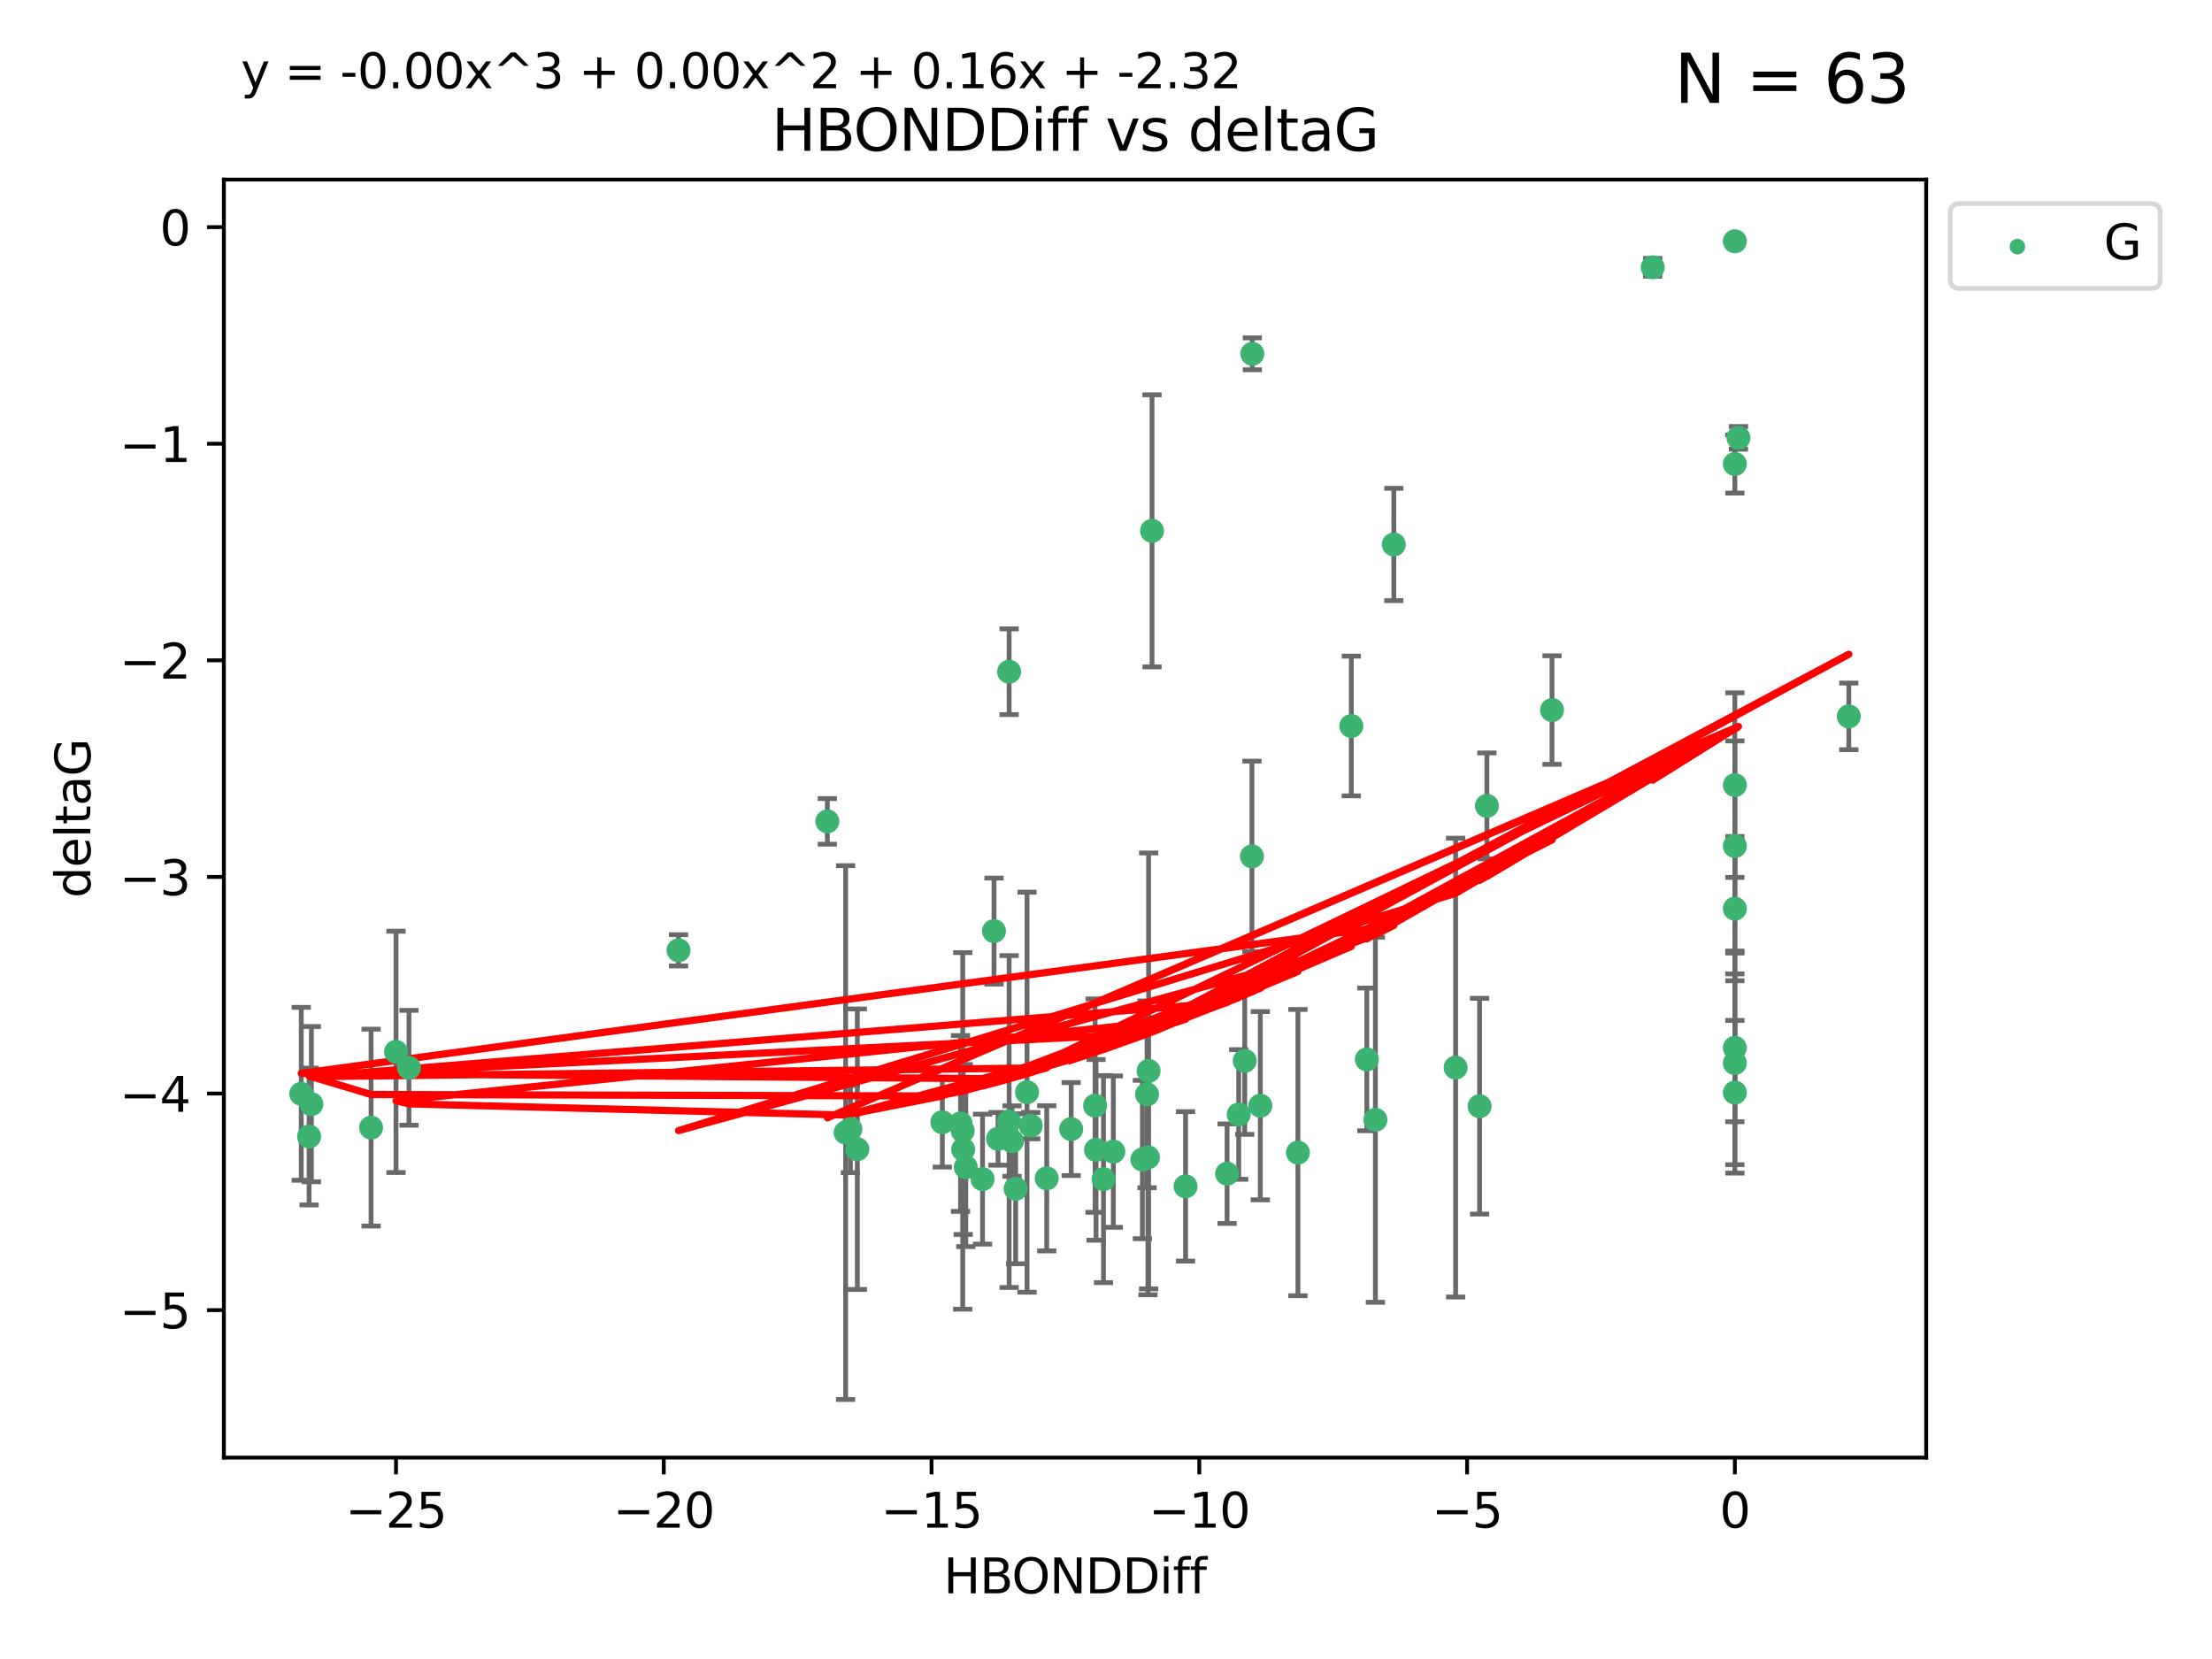 <?xml version="1.0" encoding="utf-8" standalone="no"?>
<!DOCTYPE svg PUBLIC "-//W3C//DTD SVG 1.1//EN"
  "http://www.w3.org/Graphics/SVG/1.1/DTD/svg11.dtd">
<svg xmlns:xlink="http://www.w3.org/1999/xlink" width="460.8pt" height="345.6pt" viewBox="0 0 460.8 345.6" xmlns="http://www.w3.org/2000/svg" version="1.1">
 <defs>
  <style type="text/css">*{stroke-linejoin: round; stroke-linecap: butt}</style>
 </defs>
 <g id="figure_1">
  <g id="patch_1">
   <path d="M 0 345.6 
L 460.8 345.6 
L 460.8 0 
L 0 0 
z
" style="fill: #ffffff"/>
  </g>
  <g id="axes_1">
   <g id="patch_2">
    <path d="M 46.64 303.64 
L 401.26 303.64 
L 401.26 37.411 
L 46.64 37.411 
z
" style="fill: #ffffff"/>
   </g>
   <g id="PathCollection_1">
    <defs>
     <path id="me4ab4a434b" d="M 0 1.118 
C 0.297 1.118 0.581 1 0.791 0.791 
C 1 0.581 1.118 0.297 1.118 0 
C 1.118 -0.297 1 -0.581 0.791 -0.791 
C 0.581 -1 0.297 -1.118 0 -1.118 
C -0.297 -1.118 -0.581 -1 -0.791 -0.791 
C -1 -0.581 -1.118 -0.297 -1.118 0 
C -1.118 0.297 -1 0.581 -0.791 0.791 
C -0.581 1 -0.297 1.118 0 1.118 
z
" style="stroke: #3cb371"/>
    </defs>
    <g clip-path="url(#pd60f377498)">
     <use xlink:href="#me4ab4a434b" x="223.145" y="235.21" style="fill: #3cb371; stroke: #3cb371"/>
     <use xlink:href="#me4ab4a434b" x="229.879" y="245.636" style="fill: #3cb371; stroke: #3cb371"/>
     <use xlink:href="#me4ab4a434b" x="237.981" y="241.546" style="fill: #3cb371; stroke: #3cb371"/>
     <use xlink:href="#me4ab4a434b" x="178.601" y="239.396" style="fill: #3cb371; stroke: #3cb371"/>
     <use xlink:href="#me4ab4a434b" x="238.954" y="227.969" style="fill: #3cb371; stroke: #3cb371"/>
     <use xlink:href="#me4ab4a434b" x="177.159" y="235.209" style="fill: #3cb371; stroke: #3cb371"/>
     <use xlink:href="#me4ab4a434b" x="201.19" y="243.14" style="fill: #3cb371; stroke: #3cb371"/>
     <use xlink:href="#me4ab4a434b" x="255.626" y="244.499" style="fill: #3cb371; stroke: #3cb371"/>
     <use xlink:href="#me4ab4a434b" x="64.864" y="230.01" style="fill: #3cb371; stroke: #3cb371"/>
     <use xlink:href="#me4ab4a434b" x="218.052" y="245.465" style="fill: #3cb371; stroke: #3cb371"/>
     <use xlink:href="#me4ab4a434b" x="200.648" y="239.458" style="fill: #3cb371; stroke: #3cb371"/>
     <use xlink:href="#me4ab4a434b" x="246.973" y="247.139" style="fill: #3cb371; stroke: #3cb371"/>
     <use xlink:href="#me4ab4a434b" x="82.499" y="219.121" style="fill: #3cb371; stroke: #3cb371"/>
     <use xlink:href="#me4ab4a434b" x="85.196" y="222.438" style="fill: #3cb371; stroke: #3cb371"/>
     <use xlink:href="#me4ab4a434b" x="176.157" y="235.937" style="fill: #3cb371; stroke: #3cb371"/>
     <use xlink:href="#me4ab4a434b" x="196.303" y="233.778" style="fill: #3cb371; stroke: #3cb371"/>
     <use xlink:href="#me4ab4a434b" x="77.301" y="234.902" style="fill: #3cb371; stroke: #3cb371"/>
     <use xlink:href="#me4ab4a434b" x="64.393" y="236.757" style="fill: #3cb371; stroke: #3cb371"/>
     <use xlink:href="#me4ab4a434b" x="239.138" y="241.086" style="fill: #3cb371; stroke: #3cb371"/>
     <use xlink:href="#me4ab4a434b" x="228.325" y="239.542" style="fill: #3cb371; stroke: #3cb371"/>
     <use xlink:href="#me4ab4a434b" x="228.13" y="230.321" style="fill: #3cb371; stroke: #3cb371"/>
     <use xlink:href="#me4ab4a434b" x="200.557" y="235.588" style="fill: #3cb371; stroke: #3cb371"/>
     <use xlink:href="#me4ab4a434b" x="213.95" y="227.525" style="fill: #3cb371; stroke: #3cb371"/>
     <use xlink:href="#me4ab4a434b" x="210.817" y="237.715" style="fill: #3cb371; stroke: #3cb371"/>
     <use xlink:href="#me4ab4a434b" x="258.045" y="232.165" style="fill: #3cb371; stroke: #3cb371"/>
     <use xlink:href="#me4ab4a434b" x="231.927" y="239.905" style="fill: #3cb371; stroke: #3cb371"/>
     <use xlink:href="#me4ab4a434b" x="385.141" y="149.237" style="fill: #3cb371; stroke: #3cb371"/>
     <use xlink:href="#me4ab4a434b" x="239.987" y="110.585" style="fill: #3cb371; stroke: #3cb371"/>
     <use xlink:href="#me4ab4a434b" x="270.381" y="240.11" style="fill: #3cb371; stroke: #3cb371"/>
     <use xlink:href="#me4ab4a434b" x="207.907" y="237.234" style="fill: #3cb371; stroke: #3cb371"/>
     <use xlink:href="#me4ab4a434b" x="262.548" y="230.339" style="fill: #3cb371; stroke: #3cb371"/>
     <use xlink:href="#me4ab4a434b" x="211.579" y="247.646" style="fill: #3cb371; stroke: #3cb371"/>
     <use xlink:href="#me4ab4a434b" x="204.684" y="245.638" style="fill: #3cb371; stroke: #3cb371"/>
     <use xlink:href="#me4ab4a434b" x="259.302" y="220.986" style="fill: #3cb371; stroke: #3cb371"/>
     <use xlink:href="#me4ab4a434b" x="207.07" y="193.962" style="fill: #3cb371; stroke: #3cb371"/>
     <use xlink:href="#me4ab4a434b" x="210.219" y="233.64" style="fill: #3cb371; stroke: #3cb371"/>
     <use xlink:href="#me4ab4a434b" x="260.881" y="73.708" style="fill: #3cb371; stroke: #3cb371"/>
     <use xlink:href="#me4ab4a434b" x="214.722" y="234.491" style="fill: #3cb371; stroke: #3cb371"/>
     <use xlink:href="#me4ab4a434b" x="200.096" y="234.039" style="fill: #3cb371; stroke: #3cb371"/>
     <use xlink:href="#me4ab4a434b" x="286.524" y="233.267" style="fill: #3cb371; stroke: #3cb371"/>
     <use xlink:href="#me4ab4a434b" x="290.357" y="113.426" style="fill: #3cb371; stroke: #3cb371"/>
     <use xlink:href="#me4ab4a434b" x="62.759" y="227.86" style="fill: #3cb371; stroke: #3cb371"/>
     <use xlink:href="#me4ab4a434b" x="210.22" y="139.931" style="fill: #3cb371; stroke: #3cb371"/>
     <use xlink:href="#me4ab4a434b" x="361.402" y="227.599" style="fill: #3cb371; stroke: #3cb371"/>
     <use xlink:href="#me4ab4a434b" x="309.751" y="167.877" style="fill: #3cb371; stroke: #3cb371"/>
     <use xlink:href="#me4ab4a434b" x="361.402" y="50.266" style="fill: #3cb371; stroke: #3cb371"/>
     <use xlink:href="#me4ab4a434b" x="260.807" y="178.402" style="fill: #3cb371; stroke: #3cb371"/>
     <use xlink:href="#me4ab4a434b" x="323.314" y="147.918" style="fill: #3cb371; stroke: #3cb371"/>
     <use xlink:href="#me4ab4a434b" x="239.277" y="223.093" style="fill: #3cb371; stroke: #3cb371"/>
     <use xlink:href="#me4ab4a434b" x="281.504" y="151.245" style="fill: #3cb371; stroke: #3cb371"/>
     <use xlink:href="#me4ab4a434b" x="141.351" y="197.967" style="fill: #3cb371; stroke: #3cb371"/>
     <use xlink:href="#me4ab4a434b" x="303.232" y="222.403" style="fill: #3cb371; stroke: #3cb371"/>
     <use xlink:href="#me4ab4a434b" x="361.402" y="189.289" style="fill: #3cb371; stroke: #3cb371"/>
     <use xlink:href="#me4ab4a434b" x="284.736" y="220.694" style="fill: #3cb371; stroke: #3cb371"/>
     <use xlink:href="#me4ab4a434b" x="361.402" y="176.241" style="fill: #3cb371; stroke: #3cb371"/>
     <use xlink:href="#me4ab4a434b" x="361.402" y="221.454" style="fill: #3cb371; stroke: #3cb371"/>
     <use xlink:href="#me4ab4a434b" x="308.227" y="230.443" style="fill: #3cb371; stroke: #3cb371"/>
     <use xlink:href="#me4ab4a434b" x="361.402" y="163.553" style="fill: #3cb371; stroke: #3cb371"/>
     <use xlink:href="#me4ab4a434b" x="361.402" y="96.654" style="fill: #3cb371; stroke: #3cb371"/>
     <use xlink:href="#me4ab4a434b" x="344.289" y="55.682" style="fill: #3cb371; stroke: #3cb371"/>
     <use xlink:href="#me4ab4a434b" x="362.155" y="91.203" style="fill: #3cb371; stroke: #3cb371"/>
     <use xlink:href="#me4ab4a434b" x="172.351" y="171.107" style="fill: #3cb371; stroke: #3cb371"/>
     <use xlink:href="#me4ab4a434b" x="361.402" y="218.278" style="fill: #3cb371; stroke: #3cb371"/>
    </g>
   </g>
   <g id="matplotlib.axis_1">
    <g id="xtick_1">
     <g id="line2d_1">
      <defs>
       <path id="m254acf2041" d="M 0 0 
L 0 3.5 
" style="stroke: #000000; stroke-width: 0.8"/>
      </defs>
      <g>
       <use xlink:href="#m254acf2041" x="82.494" y="303.64" style="stroke: #000000; stroke-width: 0.8"/>
      </g>
     </g>
     <g id="text_1">
      <!-- −25 -->
      <g transform="translate(71.941 318.238)scale(0.1 -0.1)">
       <defs>
        <path id="DejaVuSans-2212" d="M 678 2272 
L 4684 2272 
L 4684 1741 
L 678 1741 
L 678 2272 
z
" transform="scale(0.016)"/>
        <path id="DejaVuSans-32" d="M 1228 531 
L 3431 531 
L 3431 0 
L 469 0 
L 469 531 
Q 828 903 1448 1529 
Q 2069 2156 2228 2338 
Q 2531 2678 2651 2914 
Q 2772 3150 2772 3378 
Q 2772 3750 2511 3984 
Q 2250 4219 1831 4219 
Q 1534 4219 1204 4116 
Q 875 4013 500 3803 
L 500 4441 
Q 881 4594 1212 4672 
Q 1544 4750 1819 4750 
Q 2544 4750 2975 4387 
Q 3406 4025 3406 3419 
Q 3406 3131 3298 2873 
Q 3191 2616 2906 2266 
Q 2828 2175 2409 1742 
Q 1991 1309 1228 531 
z
" transform="scale(0.016)"/>
        <path id="DejaVuSans-35" d="M 691 4666 
L 3169 4666 
L 3169 4134 
L 1269 4134 
L 1269 2991 
Q 1406 3038 1543 3061 
Q 1681 3084 1819 3084 
Q 2600 3084 3056 2656 
Q 3513 2228 3513 1497 
Q 3513 744 3044 326 
Q 2575 -91 1722 -91 
Q 1428 -91 1123 -41 
Q 819 9 494 109 
L 494 744 
Q 775 591 1075 516 
Q 1375 441 1709 441 
Q 2250 441 2565 725 
Q 2881 1009 2881 1497 
Q 2881 1984 2565 2268 
Q 2250 2553 1709 2553 
Q 1456 2553 1204 2497 
Q 953 2441 691 2322 
L 691 4666 
z
" transform="scale(0.016)"/>
       </defs>
       <use xlink:href="#DejaVuSans-2212"/>
       <use xlink:href="#DejaVuSans-32" x="83.789"/>
       <use xlink:href="#DejaVuSans-35" x="147.412"/>
      </g>
     </g>
    </g>
    <g id="xtick_2">
     <g id="line2d_2">
      <g>
       <use xlink:href="#m254acf2041" x="138.275" y="303.64" style="stroke: #000000; stroke-width: 0.8"/>
      </g>
     </g>
     <g id="text_2">
      <!-- −20 -->
      <g transform="translate(127.723 318.238)scale(0.1 -0.1)">
       <defs>
        <path id="DejaVuSans-30" d="M 2034 4250 
Q 1547 4250 1301 3770 
Q 1056 3291 1056 2328 
Q 1056 1369 1301 889 
Q 1547 409 2034 409 
Q 2525 409 2770 889 
Q 3016 1369 3016 2328 
Q 3016 3291 2770 3770 
Q 2525 4250 2034 4250 
z
M 2034 4750 
Q 2819 4750 3233 4129 
Q 3647 3509 3647 2328 
Q 3647 1150 3233 529 
Q 2819 -91 2034 -91 
Q 1250 -91 836 529 
Q 422 1150 422 2328 
Q 422 3509 836 4129 
Q 1250 4750 2034 4750 
z
" transform="scale(0.016)"/>
       </defs>
       <use xlink:href="#DejaVuSans-2212"/>
       <use xlink:href="#DejaVuSans-32" x="83.789"/>
       <use xlink:href="#DejaVuSans-30" x="147.412"/>
      </g>
     </g>
    </g>
    <g id="xtick_3">
     <g id="line2d_3">
      <g>
       <use xlink:href="#m254acf2041" x="194.057" y="303.64" style="stroke: #000000; stroke-width: 0.8"/>
      </g>
     </g>
     <g id="text_3">
      <!-- −15 -->
      <g transform="translate(183.505 318.238)scale(0.1 -0.1)">
       <defs>
        <path id="DejaVuSans-31" d="M 794 531 
L 1825 531 
L 1825 4091 
L 703 3866 
L 703 4441 
L 1819 4666 
L 2450 4666 
L 2450 531 
L 3481 531 
L 3481 0 
L 794 0 
L 794 531 
z
" transform="scale(0.016)"/>
       </defs>
       <use xlink:href="#DejaVuSans-2212"/>
       <use xlink:href="#DejaVuSans-31" x="83.789"/>
       <use xlink:href="#DejaVuSans-35" x="147.412"/>
      </g>
     </g>
    </g>
    <g id="xtick_4">
     <g id="line2d_4">
      <g>
       <use xlink:href="#m254acf2041" x="249.839" y="303.64" style="stroke: #000000; stroke-width: 0.8"/>
      </g>
     </g>
     <g id="text_4">
      <!-- −10 -->
      <g transform="translate(239.287 318.238)scale(0.1 -0.1)">
       <use xlink:href="#DejaVuSans-2212"/>
       <use xlink:href="#DejaVuSans-31" x="83.789"/>
       <use xlink:href="#DejaVuSans-30" x="147.412"/>
      </g>
     </g>
    </g>
    <g id="xtick_5">
     <g id="line2d_5">
      <g>
       <use xlink:href="#m254acf2041" x="305.621" y="303.64" style="stroke: #000000; stroke-width: 0.8"/>
      </g>
     </g>
     <g id="text_5">
      <!-- −5 -->
      <g transform="translate(298.25 318.238)scale(0.1 -0.1)">
       <use xlink:href="#DejaVuSans-2212"/>
       <use xlink:href="#DejaVuSans-35" x="83.789"/>
      </g>
     </g>
    </g>
    <g id="xtick_6">
     <g id="line2d_6">
      <g>
       <use xlink:href="#m254acf2041" x="361.402" y="303.64" style="stroke: #000000; stroke-width: 0.8"/>
      </g>
     </g>
     <g id="text_6">
      <!-- 0 -->
      <g transform="translate(358.221 318.238)scale(0.1 -0.1)">
       <use xlink:href="#DejaVuSans-30"/>
      </g>
     </g>
    </g>
    <g id="text_7">
     <!-- HBONDDiff -->
     <g transform="translate(196.561 331.917)scale(0.1 -0.1)">
      <defs>
       <path id="DejaVuSans-48" d="M 628 4666 
L 1259 4666 
L 1259 2753 
L 3553 2753 
L 3553 4666 
L 4184 4666 
L 4184 0 
L 3553 0 
L 3553 2222 
L 1259 2222 
L 1259 0 
L 628 0 
L 628 4666 
z
" transform="scale(0.016)"/>
       <path id="DejaVuSans-42" d="M 1259 2228 
L 1259 519 
L 2272 519 
Q 2781 519 3026 730 
Q 3272 941 3272 1375 
Q 3272 1813 3026 2020 
Q 2781 2228 2272 2228 
L 1259 2228 
z
M 1259 4147 
L 1259 2741 
L 2194 2741 
Q 2656 2741 2882 2914 
Q 3109 3088 3109 3444 
Q 3109 3797 2882 3972 
Q 2656 4147 2194 4147 
L 1259 4147 
z
M 628 4666 
L 2241 4666 
Q 2963 4666 3353 4366 
Q 3744 4066 3744 3513 
Q 3744 3084 3544 2831 
Q 3344 2578 2956 2516 
Q 3422 2416 3680 2098 
Q 3938 1781 3938 1306 
Q 3938 681 3513 340 
Q 3088 0 2303 0 
L 628 0 
L 628 4666 
z
" transform="scale(0.016)"/>
       <path id="DejaVuSans-4f" d="M 2522 4238 
Q 1834 4238 1429 3725 
Q 1025 3213 1025 2328 
Q 1025 1447 1429 934 
Q 1834 422 2522 422 
Q 3209 422 3611 934 
Q 4013 1447 4013 2328 
Q 4013 3213 3611 3725 
Q 3209 4238 2522 4238 
z
M 2522 4750 
Q 3503 4750 4090 4092 
Q 4678 3434 4678 2328 
Q 4678 1225 4090 567 
Q 3503 -91 2522 -91 
Q 1538 -91 948 565 
Q 359 1222 359 2328 
Q 359 3434 948 4092 
Q 1538 4750 2522 4750 
z
" transform="scale(0.016)"/>
       <path id="DejaVuSans-4e" d="M 628 4666 
L 1478 4666 
L 3547 763 
L 3547 4666 
L 4159 4666 
L 4159 0 
L 3309 0 
L 1241 3903 
L 1241 0 
L 628 0 
L 628 4666 
z
" transform="scale(0.016)"/>
       <path id="DejaVuSans-44" d="M 1259 4147 
L 1259 519 
L 2022 519 
Q 2988 519 3436 956 
Q 3884 1394 3884 2338 
Q 3884 3275 3436 3711 
Q 2988 4147 2022 4147 
L 1259 4147 
z
M 628 4666 
L 1925 4666 
Q 3281 4666 3915 4102 
Q 4550 3538 4550 2338 
Q 4550 1131 3912 565 
Q 3275 0 1925 0 
L 628 0 
L 628 4666 
z
" transform="scale(0.016)"/>
       <path id="DejaVuSans-69" d="M 603 3500 
L 1178 3500 
L 1178 0 
L 603 0 
L 603 3500 
z
M 603 4863 
L 1178 4863 
L 1178 4134 
L 603 4134 
L 603 4863 
z
" transform="scale(0.016)"/>
       <path id="DejaVuSans-66" d="M 2375 4863 
L 2375 4384 
L 1825 4384 
Q 1516 4384 1395 4259 
Q 1275 4134 1275 3809 
L 1275 3500 
L 2222 3500 
L 2222 3053 
L 1275 3053 
L 1275 0 
L 697 0 
L 697 3053 
L 147 3053 
L 147 3500 
L 697 3500 
L 697 3744 
Q 697 4328 969 4595 
Q 1241 4863 1831 4863 
L 2375 4863 
z
" transform="scale(0.016)"/>
      </defs>
      <use xlink:href="#DejaVuSans-48"/>
      <use xlink:href="#DejaVuSans-42" x="75.195"/>
      <use xlink:href="#DejaVuSans-4f" x="142.049"/>
      <use xlink:href="#DejaVuSans-4e" x="220.76"/>
      <use xlink:href="#DejaVuSans-44" x="295.564"/>
      <use xlink:href="#DejaVuSans-44" x="372.566"/>
      <use xlink:href="#DejaVuSans-69" x="449.568"/>
      <use xlink:href="#DejaVuSans-66" x="477.352"/>
      <use xlink:href="#DejaVuSans-66" x="512.557"/>
     </g>
    </g>
   </g>
   <g id="matplotlib.axis_2">
    <g id="ytick_1">
     <g id="line2d_7">
      <defs>
       <path id="m351c19315a" d="M 0 0 
L -3.5 0 
" style="stroke: #000000; stroke-width: 0.8"/>
      </defs>
      <g>
       <use xlink:href="#m351c19315a" x="46.64" y="272.918" style="stroke: #000000; stroke-width: 0.8"/>
      </g>
     </g>
     <g id="text_8">
      <!-- −5 -->
      <g transform="translate(24.898 276.717)scale(0.1 -0.1)">
       <use xlink:href="#DejaVuSans-2212"/>
       <use xlink:href="#DejaVuSans-35" x="83.789"/>
      </g>
     </g>
    </g>
    <g id="ytick_2">
     <g id="line2d_8">
      <g>
       <use xlink:href="#m351c19315a" x="46.64" y="227.798" style="stroke: #000000; stroke-width: 0.8"/>
      </g>
     </g>
     <g id="text_9">
      <!-- −4 -->
      <g transform="translate(24.898 231.598)scale(0.1 -0.1)">
       <defs>
        <path id="DejaVuSans-34" d="M 2419 4116 
L 825 1625 
L 2419 1625 
L 2419 4116 
z
M 2253 4666 
L 3047 4666 
L 3047 1625 
L 3713 1625 
L 3713 1100 
L 3047 1100 
L 3047 0 
L 2419 0 
L 2419 1100 
L 313 1100 
L 313 1709 
L 2253 4666 
z
" transform="scale(0.016)"/>
       </defs>
       <use xlink:href="#DejaVuSans-2212"/>
       <use xlink:href="#DejaVuSans-34" x="83.789"/>
      </g>
     </g>
    </g>
    <g id="ytick_3">
     <g id="line2d_9">
      <g>
       <use xlink:href="#m351c19315a" x="46.64" y="182.678" style="stroke: #000000; stroke-width: 0.8"/>
      </g>
     </g>
     <g id="text_10">
      <!-- −3 -->
      <g transform="translate(24.898 186.478)scale(0.1 -0.1)">
       <defs>
        <path id="DejaVuSans-33" d="M 2597 2516 
Q 3050 2419 3304 2112 
Q 3559 1806 3559 1356 
Q 3559 666 3084 287 
Q 2609 -91 1734 -91 
Q 1441 -91 1130 -33 
Q 819 25 488 141 
L 488 750 
Q 750 597 1062 519 
Q 1375 441 1716 441 
Q 2309 441 2620 675 
Q 2931 909 2931 1356 
Q 2931 1769 2642 2001 
Q 2353 2234 1838 2234 
L 1294 2234 
L 1294 2753 
L 1863 2753 
Q 2328 2753 2575 2939 
Q 2822 3125 2822 3475 
Q 2822 3834 2567 4026 
Q 2313 4219 1838 4219 
Q 1578 4219 1281 4162 
Q 984 4106 628 3988 
L 628 4550 
Q 988 4650 1302 4700 
Q 1616 4750 1894 4750 
Q 2613 4750 3031 4423 
Q 3450 4097 3450 3541 
Q 3450 3153 3228 2886 
Q 3006 2619 2597 2516 
z
" transform="scale(0.016)"/>
       </defs>
       <use xlink:href="#DejaVuSans-2212"/>
       <use xlink:href="#DejaVuSans-33" x="83.789"/>
      </g>
     </g>
    </g>
    <g id="ytick_4">
     <g id="line2d_10">
      <g>
       <use xlink:href="#m351c19315a" x="46.64" y="137.559" style="stroke: #000000; stroke-width: 0.8"/>
      </g>
     </g>
     <g id="text_11">
      <!-- −2 -->
      <g transform="translate(24.898 141.358)scale(0.1 -0.1)">
       <use xlink:href="#DejaVuSans-2212"/>
       <use xlink:href="#DejaVuSans-32" x="83.789"/>
      </g>
     </g>
    </g>
    <g id="ytick_5">
     <g id="line2d_11">
      <g>
       <use xlink:href="#m351c19315a" x="46.64" y="92.439" style="stroke: #000000; stroke-width: 0.8"/>
      </g>
     </g>
     <g id="text_12">
      <!-- −1 -->
      <g transform="translate(24.898 96.238)scale(0.1 -0.1)">
       <use xlink:href="#DejaVuSans-2212"/>
       <use xlink:href="#DejaVuSans-31" x="83.789"/>
      </g>
     </g>
    </g>
    <g id="ytick_6">
     <g id="line2d_12">
      <g>
       <use xlink:href="#m351c19315a" x="46.64" y="47.319" style="stroke: #000000; stroke-width: 0.8"/>
      </g>
     </g>
     <g id="text_13">
      <!-- 0 -->
      <g transform="translate(33.278 51.118)scale(0.1 -0.1)">
       <use xlink:href="#DejaVuSans-30"/>
      </g>
     </g>
    </g>
    <g id="text_14">
     <!-- deltaG -->
     <g transform="translate(18.818 187.064)rotate(-90)scale(0.1 -0.1)">
      <defs>
       <path id="DejaVuSans-64" d="M 2906 2969 
L 2906 4863 
L 3481 4863 
L 3481 0 
L 2906 0 
L 2906 525 
Q 2725 213 2448 61 
Q 2172 -91 1784 -91 
Q 1150 -91 751 415 
Q 353 922 353 1747 
Q 353 2572 751 3078 
Q 1150 3584 1784 3584 
Q 2172 3584 2448 3432 
Q 2725 3281 2906 2969 
z
M 947 1747 
Q 947 1113 1208 752 
Q 1469 391 1925 391 
Q 2381 391 2643 752 
Q 2906 1113 2906 1747 
Q 2906 2381 2643 2742 
Q 2381 3103 1925 3103 
Q 1469 3103 1208 2742 
Q 947 2381 947 1747 
z
" transform="scale(0.016)"/>
       <path id="DejaVuSans-65" d="M 3597 1894 
L 3597 1613 
L 953 1613 
Q 991 1019 1311 708 
Q 1631 397 2203 397 
Q 2534 397 2845 478 
Q 3156 559 3463 722 
L 3463 178 
Q 3153 47 2828 -22 
Q 2503 -91 2169 -91 
Q 1331 -91 842 396 
Q 353 884 353 1716 
Q 353 2575 817 3079 
Q 1281 3584 2069 3584 
Q 2775 3584 3186 3129 
Q 3597 2675 3597 1894 
z
M 3022 2063 
Q 3016 2534 2758 2815 
Q 2500 3097 2075 3097 
Q 1594 3097 1305 2825 
Q 1016 2553 972 2059 
L 3022 2063 
z
" transform="scale(0.016)"/>
       <path id="DejaVuSans-6c" d="M 603 4863 
L 1178 4863 
L 1178 0 
L 603 0 
L 603 4863 
z
" transform="scale(0.016)"/>
       <path id="DejaVuSans-74" d="M 1172 4494 
L 1172 3500 
L 2356 3500 
L 2356 3053 
L 1172 3053 
L 1172 1153 
Q 1172 725 1289 603 
Q 1406 481 1766 481 
L 2356 481 
L 2356 0 
L 1766 0 
Q 1100 0 847 248 
Q 594 497 594 1153 
L 594 3053 
L 172 3053 
L 172 3500 
L 594 3500 
L 594 4494 
L 1172 4494 
z
" transform="scale(0.016)"/>
       <path id="DejaVuSans-61" d="M 2194 1759 
Q 1497 1759 1228 1600 
Q 959 1441 959 1056 
Q 959 750 1161 570 
Q 1363 391 1709 391 
Q 2188 391 2477 730 
Q 2766 1069 2766 1631 
L 2766 1759 
L 2194 1759 
z
M 3341 1997 
L 3341 0 
L 2766 0 
L 2766 531 
Q 2569 213 2275 61 
Q 1981 -91 1556 -91 
Q 1019 -91 701 211 
Q 384 513 384 1019 
Q 384 1609 779 1909 
Q 1175 2209 1959 2209 
L 2766 2209 
L 2766 2266 
Q 2766 2663 2505 2880 
Q 2244 3097 1772 3097 
Q 1472 3097 1187 3025 
Q 903 2953 641 2809 
L 641 3341 
Q 956 3463 1253 3523 
Q 1550 3584 1831 3584 
Q 2591 3584 2966 3190 
Q 3341 2797 3341 1997 
z
" transform="scale(0.016)"/>
       <path id="DejaVuSans-47" d="M 3809 666 
L 3809 1919 
L 2778 1919 
L 2778 2438 
L 4434 2438 
L 4434 434 
Q 4069 175 3628 42 
Q 3188 -91 2688 -91 
Q 1594 -91 976 548 
Q 359 1188 359 2328 
Q 359 3472 976 4111 
Q 1594 4750 2688 4750 
Q 3144 4750 3555 4637 
Q 3966 4525 4313 4306 
L 4313 3634 
Q 3963 3931 3569 4081 
Q 3175 4231 2741 4231 
Q 1884 4231 1454 3753 
Q 1025 3275 1025 2328 
Q 1025 1384 1454 906 
Q 1884 428 2741 428 
Q 3075 428 3337 486 
Q 3600 544 3809 666 
z
" transform="scale(0.016)"/>
      </defs>
      <use xlink:href="#DejaVuSans-64"/>
      <use xlink:href="#DejaVuSans-65" x="63.477"/>
      <use xlink:href="#DejaVuSans-6c" x="125"/>
      <use xlink:href="#DejaVuSans-74" x="152.783"/>
      <use xlink:href="#DejaVuSans-61" x="191.992"/>
      <use xlink:href="#DejaVuSans-47" x="253.271"/>
     </g>
    </g>
   </g>
   <g id="LineCollection_1">
    <path d="M 223.145 244.896 
L 223.145 225.523 
" clip-path="url(#pd60f377498)" style="fill: none; stroke: #696969"/>
    <path d="M 229.879 267.198 
L 229.879 224.073 
" clip-path="url(#pd60f377498)" style="fill: none; stroke: #696969"/>
    <path d="M 237.981 258.042 
L 237.981 225.051 
" clip-path="url(#pd60f377498)" style="fill: none; stroke: #696969"/>
    <path d="M 178.601 268.614 
L 178.601 210.178 
" clip-path="url(#pd60f377498)" style="fill: none; stroke: #696969"/>
    <path d="M 238.954 247.429 
L 238.954 208.509 
" clip-path="url(#pd60f377498)" style="fill: none; stroke: #696969"/>
    <path d="M 177.159 244.293 
L 177.159 226.126 
" clip-path="url(#pd60f377498)" style="fill: none; stroke: #696969"/>
    <path d="M 201.19 259.685 
L 201.19 226.595 
" clip-path="url(#pd60f377498)" style="fill: none; stroke: #696969"/>
    <path d="M 255.626 254.873 
L 255.626 234.125 
" clip-path="url(#pd60f377498)" style="fill: none; stroke: #696969"/>
    <path d="M 64.864 246.181 
L 64.864 213.838 
" clip-path="url(#pd60f377498)" style="fill: none; stroke: #696969"/>
    <path d="M 218.052 260.581 
L 218.052 230.349 
" clip-path="url(#pd60f377498)" style="fill: none; stroke: #696969"/>
    <path d="M 200.648 257.155 
L 200.648 221.76 
" clip-path="url(#pd60f377498)" style="fill: none; stroke: #696969"/>
    <path d="M 246.973 262.704 
L 246.973 231.574 
" clip-path="url(#pd60f377498)" style="fill: none; stroke: #696969"/>
    <path d="M 82.499 244.252 
L 82.499 193.99 
" clip-path="url(#pd60f377498)" style="fill: none; stroke: #696969"/>
    <path d="M 85.196 234.399 
L 85.196 210.477 
" clip-path="url(#pd60f377498)" style="fill: none; stroke: #696969"/>
    <path d="M 176.157 291.539 
L 176.157 180.336 
" clip-path="url(#pd60f377498)" style="fill: none; stroke: #696969"/>
    <path d="M 196.303 243.123 
L 196.303 224.432 
" clip-path="url(#pd60f377498)" style="fill: none; stroke: #696969"/>
    <path d="M 77.301 255.409 
L 77.301 214.396 
" clip-path="url(#pd60f377498)" style="fill: none; stroke: #696969"/>
    <path d="M 64.393 251.01 
L 64.393 222.505 
" clip-path="url(#pd60f377498)" style="fill: none; stroke: #696969"/>
    <path d="M 239.138 269.728 
L 239.138 212.445 
" clip-path="url(#pd60f377498)" style="fill: none; stroke: #696969"/>
    <path d="M 228.325 258.359 
L 228.325 220.725 
" clip-path="url(#pd60f377498)" style="fill: none; stroke: #696969"/>
    <path d="M 228.13 252.551 
L 228.13 208.09 
" clip-path="url(#pd60f377498)" style="fill: none; stroke: #696969"/>
    <path d="M 200.557 272.729 
L 200.557 198.446 
" clip-path="url(#pd60f377498)" style="fill: none; stroke: #696969"/>
    <path d="M 213.95 269.191 
L 213.95 185.858 
" clip-path="url(#pd60f377498)" style="fill: none; stroke: #696969"/>
    <path d="M 210.817 245.053 
L 210.817 230.377 
" clip-path="url(#pd60f377498)" style="fill: none; stroke: #696969"/>
    <path d="M 258.045 245.672 
L 258.045 218.658 
" clip-path="url(#pd60f377498)" style="fill: none; stroke: #696969"/>
    <path d="M 231.927 255.67 
L 231.927 224.14 
" clip-path="url(#pd60f377498)" style="fill: none; stroke: #696969"/>
    <path d="M 385.141 156.175 
L 385.141 142.299 
" clip-path="url(#pd60f377498)" style="fill: none; stroke: #696969"/>
    <path d="M 239.987 138.926 
L 239.987 82.244 
" clip-path="url(#pd60f377498)" style="fill: none; stroke: #696969"/>
    <path d="M 270.381 269.924 
L 270.381 210.295 
" clip-path="url(#pd60f377498)" style="fill: none; stroke: #696969"/>
    <path d="M 207.907 242.726 
L 207.907 231.742 
" clip-path="url(#pd60f377498)" style="fill: none; stroke: #696969"/>
    <path d="M 262.548 249.949 
L 262.548 210.73 
" clip-path="url(#pd60f377498)" style="fill: none; stroke: #696969"/>
    <path d="M 211.579 263.264 
L 211.579 232.028 
" clip-path="url(#pd60f377498)" style="fill: none; stroke: #696969"/>
    <path d="M 204.684 259.171 
L 204.684 232.105 
" clip-path="url(#pd60f377498)" style="fill: none; stroke: #696969"/>
    <path d="M 259.302 236.302 
L 259.302 205.67 
" clip-path="url(#pd60f377498)" style="fill: none; stroke: #696969"/>
    <path d="M 207.07 205.006 
L 207.07 182.917 
" clip-path="url(#pd60f377498)" style="fill: none; stroke: #696969"/>
    <path d="M 210.219 268.206 
L 210.219 199.074 
" clip-path="url(#pd60f377498)" style="fill: none; stroke: #696969"/>
    <path d="M 260.881 77.029 
L 260.881 70.387 
" clip-path="url(#pd60f377498)" style="fill: none; stroke: #696969"/>
    <path d="M 214.722 237.236 
L 214.722 231.747 
" clip-path="url(#pd60f377498)" style="fill: none; stroke: #696969"/>
    <path d="M 200.096 252.354 
L 200.096 215.723 
" clip-path="url(#pd60f377498)" style="fill: none; stroke: #696969"/>
    <path d="M 286.524 271.293 
L 286.524 195.242 
" clip-path="url(#pd60f377498)" style="fill: none; stroke: #696969"/>
    <path d="M 290.357 125.126 
L 290.357 101.726 
" clip-path="url(#pd60f377498)" style="fill: none; stroke: #696969"/>
    <path d="M 62.759 245.871 
L 62.759 209.849 
" clip-path="url(#pd60f377498)" style="fill: none; stroke: #696969"/>
    <path d="M 210.22 148.86 
L 210.22 131.003 
" clip-path="url(#pd60f377498)" style="fill: none; stroke: #696969"/>
    <path d="M 361.402 242.632 
L 361.402 212.565 
" clip-path="url(#pd60f377498)" style="fill: none; stroke: #696969"/>
    <path d="M 309.751 178.901 
L 309.751 156.854 
" clip-path="url(#pd60f377498)" style="fill: none; stroke: #696969"/>
    <path d="M 361.402 51.019 
L 361.402 49.513 
" clip-path="url(#pd60f377498)" style="fill: none; stroke: #696969"/>
    <path d="M 260.807 198.246 
L 260.807 158.558 
" clip-path="url(#pd60f377498)" style="fill: none; stroke: #696969"/>
    <path d="M 323.314 159.22 
L 323.314 136.615 
" clip-path="url(#pd60f377498)" style="fill: none; stroke: #696969"/>
    <path d="M 239.277 268.493 
L 239.277 177.694 
" clip-path="url(#pd60f377498)" style="fill: none; stroke: #696969"/>
    <path d="M 281.504 165.798 
L 281.504 136.692 
" clip-path="url(#pd60f377498)" style="fill: none; stroke: #696969"/>
    <path d="M 141.351 201.228 
L 141.351 194.707 
" clip-path="url(#pd60f377498)" style="fill: none; stroke: #696969"/>
    <path d="M 303.232 270.191 
L 303.232 174.614 
" clip-path="url(#pd60f377498)" style="fill: none; stroke: #696969"/>
    <path d="M 361.402 204.314 
L 361.402 174.263 
" clip-path="url(#pd60f377498)" style="fill: none; stroke: #696969"/>
    <path d="M 284.736 235.555 
L 284.736 205.832 
" clip-path="url(#pd60f377498)" style="fill: none; stroke: #696969"/>
    <path d="M 361.402 198.125 
L 361.402 154.357 
" clip-path="url(#pd60f377498)" style="fill: none; stroke: #696969"/>
    <path d="M 361.402 244.379 
L 361.402 198.529 
" clip-path="url(#pd60f377498)" style="fill: none; stroke: #696969"/>
    <path d="M 308.227 252.918 
L 308.227 207.968 
" clip-path="url(#pd60f377498)" style="fill: none; stroke: #696969"/>
    <path d="M 361.402 182.778 
L 361.402 144.329 
" clip-path="url(#pd60f377498)" style="fill: none; stroke: #696969"/>
    <path d="M 361.402 102.717 
L 361.402 90.592 
" clip-path="url(#pd60f377498)" style="fill: none; stroke: #696969"/>
    <path d="M 344.289 57.528 
L 344.289 53.836 
" clip-path="url(#pd60f377498)" style="fill: none; stroke: #696969"/>
    <path d="M 362.155 93.561 
L 362.155 88.845 
" clip-path="url(#pd60f377498)" style="fill: none; stroke: #696969"/>
    <path d="M 172.351 175.859 
L 172.351 166.355 
" clip-path="url(#pd60f377498)" style="fill: none; stroke: #696969"/>
    <path d="M 361.402 233.678 
L 361.402 202.879 
" clip-path="url(#pd60f377498)" style="fill: none; stroke: #696969"/>
   </g>
   <g id="line2d_13">
    <defs>
     <path id="mdcf349fc97" d="M 2 0 
L -2 -0 
" style="stroke: #696969"/>
    </defs>
    <g clip-path="url(#pd60f377498)">
     <use xlink:href="#mdcf349fc97" x="223.145" y="244.896" style="fill: #696969; stroke: #696969"/>
     <use xlink:href="#mdcf349fc97" x="229.879" y="267.198" style="fill: #696969; stroke: #696969"/>
     <use xlink:href="#mdcf349fc97" x="237.981" y="258.042" style="fill: #696969; stroke: #696969"/>
     <use xlink:href="#mdcf349fc97" x="178.601" y="268.614" style="fill: #696969; stroke: #696969"/>
     <use xlink:href="#mdcf349fc97" x="238.954" y="247.429" style="fill: #696969; stroke: #696969"/>
     <use xlink:href="#mdcf349fc97" x="177.159" y="244.293" style="fill: #696969; stroke: #696969"/>
     <use xlink:href="#mdcf349fc97" x="201.19" y="259.685" style="fill: #696969; stroke: #696969"/>
     <use xlink:href="#mdcf349fc97" x="255.626" y="254.873" style="fill: #696969; stroke: #696969"/>
     <use xlink:href="#mdcf349fc97" x="64.864" y="246.181" style="fill: #696969; stroke: #696969"/>
     <use xlink:href="#mdcf349fc97" x="218.052" y="260.581" style="fill: #696969; stroke: #696969"/>
     <use xlink:href="#mdcf349fc97" x="200.648" y="257.155" style="fill: #696969; stroke: #696969"/>
     <use xlink:href="#mdcf349fc97" x="246.973" y="262.704" style="fill: #696969; stroke: #696969"/>
     <use xlink:href="#mdcf349fc97" x="82.499" y="244.252" style="fill: #696969; stroke: #696969"/>
     <use xlink:href="#mdcf349fc97" x="85.196" y="234.399" style="fill: #696969; stroke: #696969"/>
     <use xlink:href="#mdcf349fc97" x="176.157" y="291.539" style="fill: #696969; stroke: #696969"/>
     <use xlink:href="#mdcf349fc97" x="196.303" y="243.123" style="fill: #696969; stroke: #696969"/>
     <use xlink:href="#mdcf349fc97" x="77.301" y="255.409" style="fill: #696969; stroke: #696969"/>
     <use xlink:href="#mdcf349fc97" x="64.393" y="251.01" style="fill: #696969; stroke: #696969"/>
     <use xlink:href="#mdcf349fc97" x="239.138" y="269.728" style="fill: #696969; stroke: #696969"/>
     <use xlink:href="#mdcf349fc97" x="228.325" y="258.359" style="fill: #696969; stroke: #696969"/>
     <use xlink:href="#mdcf349fc97" x="228.13" y="252.551" style="fill: #696969; stroke: #696969"/>
     <use xlink:href="#mdcf349fc97" x="200.557" y="272.729" style="fill: #696969; stroke: #696969"/>
     <use xlink:href="#mdcf349fc97" x="213.95" y="269.191" style="fill: #696969; stroke: #696969"/>
     <use xlink:href="#mdcf349fc97" x="210.817" y="245.053" style="fill: #696969; stroke: #696969"/>
     <use xlink:href="#mdcf349fc97" x="258.045" y="245.672" style="fill: #696969; stroke: #696969"/>
     <use xlink:href="#mdcf349fc97" x="231.927" y="255.67" style="fill: #696969; stroke: #696969"/>
     <use xlink:href="#mdcf349fc97" x="385.141" y="156.175" style="fill: #696969; stroke: #696969"/>
     <use xlink:href="#mdcf349fc97" x="239.987" y="138.926" style="fill: #696969; stroke: #696969"/>
     <use xlink:href="#mdcf349fc97" x="270.381" y="269.924" style="fill: #696969; stroke: #696969"/>
     <use xlink:href="#mdcf349fc97" x="207.907" y="242.726" style="fill: #696969; stroke: #696969"/>
     <use xlink:href="#mdcf349fc97" x="262.548" y="249.949" style="fill: #696969; stroke: #696969"/>
     <use xlink:href="#mdcf349fc97" x="211.579" y="263.264" style="fill: #696969; stroke: #696969"/>
     <use xlink:href="#mdcf349fc97" x="204.684" y="259.171" style="fill: #696969; stroke: #696969"/>
     <use xlink:href="#mdcf349fc97" x="259.302" y="236.302" style="fill: #696969; stroke: #696969"/>
     <use xlink:href="#mdcf349fc97" x="207.07" y="205.006" style="fill: #696969; stroke: #696969"/>
     <use xlink:href="#mdcf349fc97" x="210.219" y="268.206" style="fill: #696969; stroke: #696969"/>
     <use xlink:href="#mdcf349fc97" x="260.881" y="77.029" style="fill: #696969; stroke: #696969"/>
     <use xlink:href="#mdcf349fc97" x="214.722" y="237.236" style="fill: #696969; stroke: #696969"/>
     <use xlink:href="#mdcf349fc97" x="200.096" y="252.354" style="fill: #696969; stroke: #696969"/>
     <use xlink:href="#mdcf349fc97" x="286.524" y="271.293" style="fill: #696969; stroke: #696969"/>
     <use xlink:href="#mdcf349fc97" x="290.357" y="125.126" style="fill: #696969; stroke: #696969"/>
     <use xlink:href="#mdcf349fc97" x="62.759" y="245.871" style="fill: #696969; stroke: #696969"/>
     <use xlink:href="#mdcf349fc97" x="210.22" y="148.86" style="fill: #696969; stroke: #696969"/>
     <use xlink:href="#mdcf349fc97" x="361.402" y="242.632" style="fill: #696969; stroke: #696969"/>
     <use xlink:href="#mdcf349fc97" x="309.751" y="178.901" style="fill: #696969; stroke: #696969"/>
     <use xlink:href="#mdcf349fc97" x="361.402" y="51.019" style="fill: #696969; stroke: #696969"/>
     <use xlink:href="#mdcf349fc97" x="260.807" y="198.246" style="fill: #696969; stroke: #696969"/>
     <use xlink:href="#mdcf349fc97" x="323.314" y="159.22" style="fill: #696969; stroke: #696969"/>
     <use xlink:href="#mdcf349fc97" x="239.277" y="268.493" style="fill: #696969; stroke: #696969"/>
     <use xlink:href="#mdcf349fc97" x="281.504" y="165.798" style="fill: #696969; stroke: #696969"/>
     <use xlink:href="#mdcf349fc97" x="141.351" y="201.228" style="fill: #696969; stroke: #696969"/>
     <use xlink:href="#mdcf349fc97" x="303.232" y="270.191" style="fill: #696969; stroke: #696969"/>
     <use xlink:href="#mdcf349fc97" x="361.402" y="204.314" style="fill: #696969; stroke: #696969"/>
     <use xlink:href="#mdcf349fc97" x="284.736" y="235.555" style="fill: #696969; stroke: #696969"/>
     <use xlink:href="#mdcf349fc97" x="361.402" y="198.125" style="fill: #696969; stroke: #696969"/>
     <use xlink:href="#mdcf349fc97" x="361.402" y="244.379" style="fill: #696969; stroke: #696969"/>
     <use xlink:href="#mdcf349fc97" x="308.227" y="252.918" style="fill: #696969; stroke: #696969"/>
     <use xlink:href="#mdcf349fc97" x="361.402" y="182.778" style="fill: #696969; stroke: #696969"/>
     <use xlink:href="#mdcf349fc97" x="361.402" y="102.717" style="fill: #696969; stroke: #696969"/>
     <use xlink:href="#mdcf349fc97" x="344.289" y="57.528" style="fill: #696969; stroke: #696969"/>
     <use xlink:href="#mdcf349fc97" x="362.155" y="93.561" style="fill: #696969; stroke: #696969"/>
     <use xlink:href="#mdcf349fc97" x="172.351" y="175.859" style="fill: #696969; stroke: #696969"/>
     <use xlink:href="#mdcf349fc97" x="361.402" y="233.678" style="fill: #696969; stroke: #696969"/>
    </g>
   </g>
   <g id="line2d_14">
    <g clip-path="url(#pd60f377498)">
     <use xlink:href="#mdcf349fc97" x="223.145" y="225.523" style="fill: #696969; stroke: #696969"/>
     <use xlink:href="#mdcf349fc97" x="229.879" y="224.073" style="fill: #696969; stroke: #696969"/>
     <use xlink:href="#mdcf349fc97" x="237.981" y="225.051" style="fill: #696969; stroke: #696969"/>
     <use xlink:href="#mdcf349fc97" x="178.601" y="210.178" style="fill: #696969; stroke: #696969"/>
     <use xlink:href="#mdcf349fc97" x="238.954" y="208.509" style="fill: #696969; stroke: #696969"/>
     <use xlink:href="#mdcf349fc97" x="177.159" y="226.126" style="fill: #696969; stroke: #696969"/>
     <use xlink:href="#mdcf349fc97" x="201.19" y="226.595" style="fill: #696969; stroke: #696969"/>
     <use xlink:href="#mdcf349fc97" x="255.626" y="234.125" style="fill: #696969; stroke: #696969"/>
     <use xlink:href="#mdcf349fc97" x="64.864" y="213.838" style="fill: #696969; stroke: #696969"/>
     <use xlink:href="#mdcf349fc97" x="218.052" y="230.349" style="fill: #696969; stroke: #696969"/>
     <use xlink:href="#mdcf349fc97" x="200.648" y="221.76" style="fill: #696969; stroke: #696969"/>
     <use xlink:href="#mdcf349fc97" x="246.973" y="231.574" style="fill: #696969; stroke: #696969"/>
     <use xlink:href="#mdcf349fc97" x="82.499" y="193.99" style="fill: #696969; stroke: #696969"/>
     <use xlink:href="#mdcf349fc97" x="85.196" y="210.477" style="fill: #696969; stroke: #696969"/>
     <use xlink:href="#mdcf349fc97" x="176.157" y="180.336" style="fill: #696969; stroke: #696969"/>
     <use xlink:href="#mdcf349fc97" x="196.303" y="224.432" style="fill: #696969; stroke: #696969"/>
     <use xlink:href="#mdcf349fc97" x="77.301" y="214.396" style="fill: #696969; stroke: #696969"/>
     <use xlink:href="#mdcf349fc97" x="64.393" y="222.505" style="fill: #696969; stroke: #696969"/>
     <use xlink:href="#mdcf349fc97" x="239.138" y="212.445" style="fill: #696969; stroke: #696969"/>
     <use xlink:href="#mdcf349fc97" x="228.325" y="220.725" style="fill: #696969; stroke: #696969"/>
     <use xlink:href="#mdcf349fc97" x="228.13" y="208.09" style="fill: #696969; stroke: #696969"/>
     <use xlink:href="#mdcf349fc97" x="200.557" y="198.446" style="fill: #696969; stroke: #696969"/>
     <use xlink:href="#mdcf349fc97" x="213.95" y="185.858" style="fill: #696969; stroke: #696969"/>
     <use xlink:href="#mdcf349fc97" x="210.817" y="230.377" style="fill: #696969; stroke: #696969"/>
     <use xlink:href="#mdcf349fc97" x="258.045" y="218.658" style="fill: #696969; stroke: #696969"/>
     <use xlink:href="#mdcf349fc97" x="231.927" y="224.14" style="fill: #696969; stroke: #696969"/>
     <use xlink:href="#mdcf349fc97" x="385.141" y="142.299" style="fill: #696969; stroke: #696969"/>
     <use xlink:href="#mdcf349fc97" x="239.987" y="82.244" style="fill: #696969; stroke: #696969"/>
     <use xlink:href="#mdcf349fc97" x="270.381" y="210.295" style="fill: #696969; stroke: #696969"/>
     <use xlink:href="#mdcf349fc97" x="207.907" y="231.742" style="fill: #696969; stroke: #696969"/>
     <use xlink:href="#mdcf349fc97" x="262.548" y="210.73" style="fill: #696969; stroke: #696969"/>
     <use xlink:href="#mdcf349fc97" x="211.579" y="232.028" style="fill: #696969; stroke: #696969"/>
     <use xlink:href="#mdcf349fc97" x="204.684" y="232.105" style="fill: #696969; stroke: #696969"/>
     <use xlink:href="#mdcf349fc97" x="259.302" y="205.67" style="fill: #696969; stroke: #696969"/>
     <use xlink:href="#mdcf349fc97" x="207.07" y="182.917" style="fill: #696969; stroke: #696969"/>
     <use xlink:href="#mdcf349fc97" x="210.219" y="199.074" style="fill: #696969; stroke: #696969"/>
     <use xlink:href="#mdcf349fc97" x="260.881" y="70.387" style="fill: #696969; stroke: #696969"/>
     <use xlink:href="#mdcf349fc97" x="214.722" y="231.747" style="fill: #696969; stroke: #696969"/>
     <use xlink:href="#mdcf349fc97" x="200.096" y="215.723" style="fill: #696969; stroke: #696969"/>
     <use xlink:href="#mdcf349fc97" x="286.524" y="195.242" style="fill: #696969; stroke: #696969"/>
     <use xlink:href="#mdcf349fc97" x="290.357" y="101.726" style="fill: #696969; stroke: #696969"/>
     <use xlink:href="#mdcf349fc97" x="62.759" y="209.849" style="fill: #696969; stroke: #696969"/>
     <use xlink:href="#mdcf349fc97" x="210.22" y="131.003" style="fill: #696969; stroke: #696969"/>
     <use xlink:href="#mdcf349fc97" x="361.402" y="212.565" style="fill: #696969; stroke: #696969"/>
     <use xlink:href="#mdcf349fc97" x="309.751" y="156.854" style="fill: #696969; stroke: #696969"/>
     <use xlink:href="#mdcf349fc97" x="361.402" y="49.513" style="fill: #696969; stroke: #696969"/>
     <use xlink:href="#mdcf349fc97" x="260.807" y="158.558" style="fill: #696969; stroke: #696969"/>
     <use xlink:href="#mdcf349fc97" x="323.314" y="136.615" style="fill: #696969; stroke: #696969"/>
     <use xlink:href="#mdcf349fc97" x="239.277" y="177.694" style="fill: #696969; stroke: #696969"/>
     <use xlink:href="#mdcf349fc97" x="281.504" y="136.692" style="fill: #696969; stroke: #696969"/>
     <use xlink:href="#mdcf349fc97" x="141.351" y="194.707" style="fill: #696969; stroke: #696969"/>
     <use xlink:href="#mdcf349fc97" x="303.232" y="174.614" style="fill: #696969; stroke: #696969"/>
     <use xlink:href="#mdcf349fc97" x="361.402" y="174.263" style="fill: #696969; stroke: #696969"/>
     <use xlink:href="#mdcf349fc97" x="284.736" y="205.832" style="fill: #696969; stroke: #696969"/>
     <use xlink:href="#mdcf349fc97" x="361.402" y="154.357" style="fill: #696969; stroke: #696969"/>
     <use xlink:href="#mdcf349fc97" x="361.402" y="198.529" style="fill: #696969; stroke: #696969"/>
     <use xlink:href="#mdcf349fc97" x="308.227" y="207.968" style="fill: #696969; stroke: #696969"/>
     <use xlink:href="#mdcf349fc97" x="361.402" y="144.329" style="fill: #696969; stroke: #696969"/>
     <use xlink:href="#mdcf349fc97" x="361.402" y="90.592" style="fill: #696969; stroke: #696969"/>
     <use xlink:href="#mdcf349fc97" x="344.289" y="53.836" style="fill: #696969; stroke: #696969"/>
     <use xlink:href="#mdcf349fc97" x="362.155" y="88.845" style="fill: #696969; stroke: #696969"/>
     <use xlink:href="#mdcf349fc97" x="172.351" y="166.355" style="fill: #696969; stroke: #696969"/>
     <use xlink:href="#mdcf349fc97" x="361.402" y="202.879" style="fill: #696969; stroke: #696969"/>
    </g>
   </g>
   <g id="line2d_15">
    <path d="M 223.145 220.857 
L 229.879 218.622 
L 237.981 215.75 
L 178.601 231.88 
L 238.954 215.392 
L 177.159 232.121 
L 201.19 227.136 
L 255.626 208.831 
L 64.864 224.298 
L 218.052 222.453 
L 200.648 227.271 
L 246.973 212.334 
L 82.499 229.325 
L 85.196 229.958 
L 176.157 232.284 
L 196.303 228.315 
L 77.301 228.003 
L 64.393 224.142 
L 239.138 215.323 
L 228.325 219.15 
L 228.13 219.216 
L 200.557 227.294 
L 213.95 223.679 
L 210.817 224.578 
L 258.045 207.814 
L 231.927 217.915 
L 385.141 136.293 
L 239.987 215.008 
L 270.381 202.387 
L 207.907 225.384 
L 262.548 205.88 
L 211.579 224.362 
L 204.684 226.244 
L 259.302 207.28 
L 207.07 225.61 
L 210.219 224.746 
L 260.881 206.602 
L 214.722 223.452 
L 200.096 227.407 
L 286.524 194.7 
L 290.357 192.783 
L 62.759 223.593 
L 210.22 224.745 
L 361.402 151.82 
L 309.751 182.575 
L 361.402 151.82 
L 260.807 206.634 
L 323.314 174.966 
L 239.277 215.272 
L 281.504 197.159 
L 141.351 235.529 
L 303.232 186.097 
L 361.402 151.82 
L 284.736 195.583 
L 361.402 151.82 
L 361.402 151.82 
L 308.227 183.406 
L 361.402 151.82 
L 361.402 151.82 
L 344.289 162.519 
L 362.155 151.339 
L 172.351 232.867 
L 361.402 151.82 
" clip-path="url(#pd60f377498)" style="fill: none; stroke: #ff0000; stroke-width: 1.5; stroke-linecap: square"/>
   </g>
   <g id="line2d_16">
    <defs>
     <path id="m820ecb2a93" d="M 0 2 
C 0.53 2 1.039 1.789 1.414 1.414 
C 1.789 1.039 2 0.53 2 0 
C 2 -0.53 1.789 -1.039 1.414 -1.414 
C 1.039 -1.789 0.53 -2 0 -2 
C -0.53 -2 -1.039 -1.789 -1.414 -1.414 
C -1.789 -1.039 -2 -0.53 -2 0 
C -2 0.53 -1.789 1.039 -1.414 1.414 
C -1.039 1.789 -0.53 2 0 2 
z
" style="stroke: #3cb371"/>
    </defs>
    <g clip-path="url(#pd60f377498)">
     <use xlink:href="#m820ecb2a93" x="223.145" y="235.21" style="fill: #3cb371; stroke: #3cb371"/>
     <use xlink:href="#m820ecb2a93" x="229.879" y="245.636" style="fill: #3cb371; stroke: #3cb371"/>
     <use xlink:href="#m820ecb2a93" x="237.981" y="241.546" style="fill: #3cb371; stroke: #3cb371"/>
     <use xlink:href="#m820ecb2a93" x="178.601" y="239.396" style="fill: #3cb371; stroke: #3cb371"/>
     <use xlink:href="#m820ecb2a93" x="238.954" y="227.969" style="fill: #3cb371; stroke: #3cb371"/>
     <use xlink:href="#m820ecb2a93" x="177.159" y="235.209" style="fill: #3cb371; stroke: #3cb371"/>
     <use xlink:href="#m820ecb2a93" x="201.19" y="243.14" style="fill: #3cb371; stroke: #3cb371"/>
     <use xlink:href="#m820ecb2a93" x="255.626" y="244.499" style="fill: #3cb371; stroke: #3cb371"/>
     <use xlink:href="#m820ecb2a93" x="64.864" y="230.01" style="fill: #3cb371; stroke: #3cb371"/>
     <use xlink:href="#m820ecb2a93" x="218.052" y="245.465" style="fill: #3cb371; stroke: #3cb371"/>
     <use xlink:href="#m820ecb2a93" x="200.648" y="239.458" style="fill: #3cb371; stroke: #3cb371"/>
     <use xlink:href="#m820ecb2a93" x="246.973" y="247.139" style="fill: #3cb371; stroke: #3cb371"/>
     <use xlink:href="#m820ecb2a93" x="82.499" y="219.121" style="fill: #3cb371; stroke: #3cb371"/>
     <use xlink:href="#m820ecb2a93" x="85.196" y="222.438" style="fill: #3cb371; stroke: #3cb371"/>
     <use xlink:href="#m820ecb2a93" x="176.157" y="235.937" style="fill: #3cb371; stroke: #3cb371"/>
     <use xlink:href="#m820ecb2a93" x="196.303" y="233.778" style="fill: #3cb371; stroke: #3cb371"/>
     <use xlink:href="#m820ecb2a93" x="77.301" y="234.902" style="fill: #3cb371; stroke: #3cb371"/>
     <use xlink:href="#m820ecb2a93" x="64.393" y="236.757" style="fill: #3cb371; stroke: #3cb371"/>
     <use xlink:href="#m820ecb2a93" x="239.138" y="241.086" style="fill: #3cb371; stroke: #3cb371"/>
     <use xlink:href="#m820ecb2a93" x="228.325" y="239.542" style="fill: #3cb371; stroke: #3cb371"/>
     <use xlink:href="#m820ecb2a93" x="228.13" y="230.321" style="fill: #3cb371; stroke: #3cb371"/>
     <use xlink:href="#m820ecb2a93" x="200.557" y="235.588" style="fill: #3cb371; stroke: #3cb371"/>
     <use xlink:href="#m820ecb2a93" x="213.95" y="227.525" style="fill: #3cb371; stroke: #3cb371"/>
     <use xlink:href="#m820ecb2a93" x="210.817" y="237.715" style="fill: #3cb371; stroke: #3cb371"/>
     <use xlink:href="#m820ecb2a93" x="258.045" y="232.165" style="fill: #3cb371; stroke: #3cb371"/>
     <use xlink:href="#m820ecb2a93" x="231.927" y="239.905" style="fill: #3cb371; stroke: #3cb371"/>
     <use xlink:href="#m820ecb2a93" x="385.141" y="149.237" style="fill: #3cb371; stroke: #3cb371"/>
     <use xlink:href="#m820ecb2a93" x="239.987" y="110.585" style="fill: #3cb371; stroke: #3cb371"/>
     <use xlink:href="#m820ecb2a93" x="270.381" y="240.11" style="fill: #3cb371; stroke: #3cb371"/>
     <use xlink:href="#m820ecb2a93" x="207.907" y="237.234" style="fill: #3cb371; stroke: #3cb371"/>
     <use xlink:href="#m820ecb2a93" x="262.548" y="230.339" style="fill: #3cb371; stroke: #3cb371"/>
     <use xlink:href="#m820ecb2a93" x="211.579" y="247.646" style="fill: #3cb371; stroke: #3cb371"/>
     <use xlink:href="#m820ecb2a93" x="204.684" y="245.638" style="fill: #3cb371; stroke: #3cb371"/>
     <use xlink:href="#m820ecb2a93" x="259.302" y="220.986" style="fill: #3cb371; stroke: #3cb371"/>
     <use xlink:href="#m820ecb2a93" x="207.07" y="193.962" style="fill: #3cb371; stroke: #3cb371"/>
     <use xlink:href="#m820ecb2a93" x="210.219" y="233.64" style="fill: #3cb371; stroke: #3cb371"/>
     <use xlink:href="#m820ecb2a93" x="260.881" y="73.708" style="fill: #3cb371; stroke: #3cb371"/>
     <use xlink:href="#m820ecb2a93" x="214.722" y="234.491" style="fill: #3cb371; stroke: #3cb371"/>
     <use xlink:href="#m820ecb2a93" x="200.096" y="234.039" style="fill: #3cb371; stroke: #3cb371"/>
     <use xlink:href="#m820ecb2a93" x="286.524" y="233.267" style="fill: #3cb371; stroke: #3cb371"/>
     <use xlink:href="#m820ecb2a93" x="290.357" y="113.426" style="fill: #3cb371; stroke: #3cb371"/>
     <use xlink:href="#m820ecb2a93" x="62.759" y="227.86" style="fill: #3cb371; stroke: #3cb371"/>
     <use xlink:href="#m820ecb2a93" x="210.22" y="139.931" style="fill: #3cb371; stroke: #3cb371"/>
     <use xlink:href="#m820ecb2a93" x="361.402" y="227.599" style="fill: #3cb371; stroke: #3cb371"/>
     <use xlink:href="#m820ecb2a93" x="309.751" y="167.877" style="fill: #3cb371; stroke: #3cb371"/>
     <use xlink:href="#m820ecb2a93" x="361.402" y="50.266" style="fill: #3cb371; stroke: #3cb371"/>
     <use xlink:href="#m820ecb2a93" x="260.807" y="178.402" style="fill: #3cb371; stroke: #3cb371"/>
     <use xlink:href="#m820ecb2a93" x="323.314" y="147.918" style="fill: #3cb371; stroke: #3cb371"/>
     <use xlink:href="#m820ecb2a93" x="239.277" y="223.093" style="fill: #3cb371; stroke: #3cb371"/>
     <use xlink:href="#m820ecb2a93" x="281.504" y="151.245" style="fill: #3cb371; stroke: #3cb371"/>
     <use xlink:href="#m820ecb2a93" x="141.351" y="197.967" style="fill: #3cb371; stroke: #3cb371"/>
     <use xlink:href="#m820ecb2a93" x="303.232" y="222.403" style="fill: #3cb371; stroke: #3cb371"/>
     <use xlink:href="#m820ecb2a93" x="361.402" y="189.289" style="fill: #3cb371; stroke: #3cb371"/>
     <use xlink:href="#m820ecb2a93" x="284.736" y="220.694" style="fill: #3cb371; stroke: #3cb371"/>
     <use xlink:href="#m820ecb2a93" x="361.402" y="176.241" style="fill: #3cb371; stroke: #3cb371"/>
     <use xlink:href="#m820ecb2a93" x="361.402" y="221.454" style="fill: #3cb371; stroke: #3cb371"/>
     <use xlink:href="#m820ecb2a93" x="308.227" y="230.443" style="fill: #3cb371; stroke: #3cb371"/>
     <use xlink:href="#m820ecb2a93" x="361.402" y="163.553" style="fill: #3cb371; stroke: #3cb371"/>
     <use xlink:href="#m820ecb2a93" x="361.402" y="96.654" style="fill: #3cb371; stroke: #3cb371"/>
     <use xlink:href="#m820ecb2a93" x="344.289" y="55.682" style="fill: #3cb371; stroke: #3cb371"/>
     <use xlink:href="#m820ecb2a93" x="362.155" y="91.203" style="fill: #3cb371; stroke: #3cb371"/>
     <use xlink:href="#m820ecb2a93" x="172.351" y="171.107" style="fill: #3cb371; stroke: #3cb371"/>
     <use xlink:href="#m820ecb2a93" x="361.402" y="218.278" style="fill: #3cb371; stroke: #3cb371"/>
    </g>
   </g>
   <g id="patch_3">
    <path d="M 46.64 303.64 
L 46.64 37.411 
" style="fill: none; stroke: #000000; stroke-width: 0.8; stroke-linejoin: miter; stroke-linecap: square"/>
   </g>
   <g id="patch_4">
    <path d="M 401.26 303.64 
L 401.26 37.411 
" style="fill: none; stroke: #000000; stroke-width: 0.8; stroke-linejoin: miter; stroke-linecap: square"/>
   </g>
   <g id="patch_5">
    <path d="M 46.64 303.64 
L 401.26 303.64 
" style="fill: none; stroke: #000000; stroke-width: 0.8; stroke-linejoin: miter; stroke-linecap: square"/>
   </g>
   <g id="patch_6">
    <path d="M 46.64 37.411 
L 401.26 37.411 
" style="fill: none; stroke: #000000; stroke-width: 0.8; stroke-linejoin: miter; stroke-linecap: square"/>
   </g>
   <g id="text_15">
    <!-- N = 63 -->
    <g transform="translate(348.795 21.426)scale(0.14 -0.14)">
     <defs>
      <path id="DejaVuSans-20" transform="scale(0.016)"/>
      <path id="DejaVuSans-3d" d="M 678 2906 
L 4684 2906 
L 4684 2381 
L 678 2381 
L 678 2906 
z
M 678 1631 
L 4684 1631 
L 4684 1100 
L 678 1100 
L 678 1631 
z
" transform="scale(0.016)"/>
      <path id="DejaVuSans-36" d="M 2113 2584 
Q 1688 2584 1439 2293 
Q 1191 2003 1191 1497 
Q 1191 994 1439 701 
Q 1688 409 2113 409 
Q 2538 409 2786 701 
Q 3034 994 3034 1497 
Q 3034 2003 2786 2293 
Q 2538 2584 2113 2584 
z
M 3366 4563 
L 3366 3988 
Q 3128 4100 2886 4159 
Q 2644 4219 2406 4219 
Q 1781 4219 1451 3797 
Q 1122 3375 1075 2522 
Q 1259 2794 1537 2939 
Q 1816 3084 2150 3084 
Q 2853 3084 3261 2657 
Q 3669 2231 3669 1497 
Q 3669 778 3244 343 
Q 2819 -91 2113 -91 
Q 1303 -91 875 529 
Q 447 1150 447 2328 
Q 447 3434 972 4092 
Q 1497 4750 2381 4750 
Q 2619 4750 2861 4703 
Q 3103 4656 3366 4563 
z
" transform="scale(0.016)"/>
     </defs>
     <use xlink:href="#DejaVuSans-4e"/>
     <use xlink:href="#DejaVuSans-20" x="74.805"/>
     <use xlink:href="#DejaVuSans-3d" x="106.592"/>
     <use xlink:href="#DejaVuSans-20" x="190.381"/>
     <use xlink:href="#DejaVuSans-36" x="222.168"/>
     <use xlink:href="#DejaVuSans-33" x="285.791"/>
    </g>
   </g>
   <g id="text_16">
    <!-- y = -0.00x^3 + 0.00x^2 + 0.16x + -2.32 -->
    <g transform="translate(50.186 18.387)scale(0.1 -0.1)">
     <defs>
      <path id="DejaVuSans-79" d="M 2059 -325 
Q 1816 -950 1584 -1140 
Q 1353 -1331 966 -1331 
L 506 -1331 
L 506 -850 
L 844 -850 
Q 1081 -850 1212 -737 
Q 1344 -625 1503 -206 
L 1606 56 
L 191 3500 
L 800 3500 
L 1894 763 
L 2988 3500 
L 3597 3500 
L 2059 -325 
z
" transform="scale(0.016)"/>
      <path id="DejaVuSans-2d" d="M 313 2009 
L 1997 2009 
L 1997 1497 
L 313 1497 
L 313 2009 
z
" transform="scale(0.016)"/>
      <path id="DejaVuSans-2e" d="M 684 794 
L 1344 794 
L 1344 0 
L 684 0 
L 684 794 
z
" transform="scale(0.016)"/>
      <path id="DejaVuSans-78" d="M 3513 3500 
L 2247 1797 
L 3578 0 
L 2900 0 
L 1881 1375 
L 863 0 
L 184 0 
L 1544 1831 
L 300 3500 
L 978 3500 
L 1906 2253 
L 2834 3500 
L 3513 3500 
z
" transform="scale(0.016)"/>
      <path id="DejaVuSans-5e" d="M 2988 4666 
L 4684 2925 
L 4056 2925 
L 2681 4159 
L 1306 2925 
L 678 2925 
L 2375 4666 
L 2988 4666 
z
" transform="scale(0.016)"/>
      <path id="DejaVuSans-2b" d="M 2944 4013 
L 2944 2272 
L 4684 2272 
L 4684 1741 
L 2944 1741 
L 2944 0 
L 2419 0 
L 2419 1741 
L 678 1741 
L 678 2272 
L 2419 2272 
L 2419 4013 
L 2944 4013 
z
" transform="scale(0.016)"/>
     </defs>
     <use xlink:href="#DejaVuSans-79"/>
     <use xlink:href="#DejaVuSans-20" x="59.18"/>
     <use xlink:href="#DejaVuSans-3d" x="90.967"/>
     <use xlink:href="#DejaVuSans-20" x="174.756"/>
     <use xlink:href="#DejaVuSans-2d" x="206.543"/>
     <use xlink:href="#DejaVuSans-30" x="242.627"/>
     <use xlink:href="#DejaVuSans-2e" x="306.25"/>
     <use xlink:href="#DejaVuSans-30" x="338.037"/>
     <use xlink:href="#DejaVuSans-30" x="401.66"/>
     <use xlink:href="#DejaVuSans-78" x="465.283"/>
     <use xlink:href="#DejaVuSans-5e" x="524.463"/>
     <use xlink:href="#DejaVuSans-33" x="608.252"/>
     <use xlink:href="#DejaVuSans-20" x="671.875"/>
     <use xlink:href="#DejaVuSans-2b" x="703.662"/>
     <use xlink:href="#DejaVuSans-20" x="787.451"/>
     <use xlink:href="#DejaVuSans-30" x="819.238"/>
     <use xlink:href="#DejaVuSans-2e" x="882.861"/>
     <use xlink:href="#DejaVuSans-30" x="914.648"/>
     <use xlink:href="#DejaVuSans-30" x="978.271"/>
     <use xlink:href="#DejaVuSans-78" x="1041.895"/>
     <use xlink:href="#DejaVuSans-5e" x="1101.074"/>
     <use xlink:href="#DejaVuSans-32" x="1184.863"/>
     <use xlink:href="#DejaVuSans-20" x="1248.486"/>
     <use xlink:href="#DejaVuSans-2b" x="1280.273"/>
     <use xlink:href="#DejaVuSans-20" x="1364.062"/>
     <use xlink:href="#DejaVuSans-30" x="1395.85"/>
     <use xlink:href="#DejaVuSans-2e" x="1459.473"/>
     <use xlink:href="#DejaVuSans-31" x="1491.26"/>
     <use xlink:href="#DejaVuSans-36" x="1554.883"/>
     <use xlink:href="#DejaVuSans-78" x="1618.506"/>
     <use xlink:href="#DejaVuSans-20" x="1677.686"/>
     <use xlink:href="#DejaVuSans-2b" x="1709.473"/>
     <use xlink:href="#DejaVuSans-20" x="1793.262"/>
     <use xlink:href="#DejaVuSans-2d" x="1825.049"/>
     <use xlink:href="#DejaVuSans-32" x="1861.133"/>
     <use xlink:href="#DejaVuSans-2e" x="1924.756"/>
     <use xlink:href="#DejaVuSans-33" x="1956.543"/>
     <use xlink:href="#DejaVuSans-32" x="2020.166"/>
    </g>
   </g>
   <g id="text_17">
    <!-- HBONDDiff vs deltaG -->
    <g transform="translate(160.747 31.411)scale(0.12 -0.12)">
     <defs>
      <path id="DejaVuSans-76" d="M 191 3500 
L 800 3500 
L 1894 563 
L 2988 3500 
L 3597 3500 
L 2284 0 
L 1503 0 
L 191 3500 
z
" transform="scale(0.016)"/>
      <path id="DejaVuSans-73" d="M 2834 3397 
L 2834 2853 
Q 2591 2978 2328 3040 
Q 2066 3103 1784 3103 
Q 1356 3103 1142 2972 
Q 928 2841 928 2578 
Q 928 2378 1081 2264 
Q 1234 2150 1697 2047 
L 1894 2003 
Q 2506 1872 2764 1633 
Q 3022 1394 3022 966 
Q 3022 478 2636 193 
Q 2250 -91 1575 -91 
Q 1294 -91 989 -36 
Q 684 19 347 128 
L 347 722 
Q 666 556 975 473 
Q 1284 391 1588 391 
Q 1994 391 2212 530 
Q 2431 669 2431 922 
Q 2431 1156 2273 1281 
Q 2116 1406 1581 1522 
L 1381 1569 
Q 847 1681 609 1914 
Q 372 2147 372 2553 
Q 372 3047 722 3315 
Q 1072 3584 1716 3584 
Q 2034 3584 2315 3537 
Q 2597 3491 2834 3397 
z
" transform="scale(0.016)"/>
     </defs>
     <use xlink:href="#DejaVuSans-48"/>
     <use xlink:href="#DejaVuSans-42" x="75.195"/>
     <use xlink:href="#DejaVuSans-4f" x="142.049"/>
     <use xlink:href="#DejaVuSans-4e" x="220.76"/>
     <use xlink:href="#DejaVuSans-44" x="295.564"/>
     <use xlink:href="#DejaVuSans-44" x="372.566"/>
     <use xlink:href="#DejaVuSans-69" x="449.568"/>
     <use xlink:href="#DejaVuSans-66" x="477.352"/>
     <use xlink:href="#DejaVuSans-66" x="512.557"/>
     <use xlink:href="#DejaVuSans-20" x="547.762"/>
     <use xlink:href="#DejaVuSans-76" x="579.549"/>
     <use xlink:href="#DejaVuSans-73" x="638.729"/>
     <use xlink:href="#DejaVuSans-20" x="690.828"/>
     <use xlink:href="#DejaVuSans-64" x="722.615"/>
     <use xlink:href="#DejaVuSans-65" x="786.092"/>
     <use xlink:href="#DejaVuSans-6c" x="847.615"/>
     <use xlink:href="#DejaVuSans-74" x="875.398"/>
     <use xlink:href="#DejaVuSans-61" x="914.607"/>
     <use xlink:href="#DejaVuSans-47" x="975.887"/>
    </g>
   </g>
   <g id="legend_1">
    <g id="patch_7">
     <path d="M 408.26 60.089 
L 448.008 60.089 
Q 450.008 60.089 450.008 58.089 
L 450.008 44.411 
Q 450.008 42.411 448.008 42.411 
L 408.26 42.411 
Q 406.26 42.411 406.26 44.411 
L 406.26 58.089 
Q 406.26 60.089 408.26 60.089 
z
" style="fill: #ffffff; opacity: 0.8; stroke: #cccccc; stroke-linejoin: miter"/>
    </g>
    <g id="PathCollection_2">
     <g>
      <use xlink:href="#me4ab4a434b" x="420.26" y="51.385" style="fill: #3cb371; stroke: #3cb371"/>
     </g>
    </g>
    <g id="text_18">
     <!-- G -->
     <g transform="translate(438.26 54.01)scale(0.1 -0.1)">
      <use xlink:href="#DejaVuSans-47"/>
     </g>
    </g>
   </g>
  </g>
 </g>
 <defs>
  <clipPath id="pd60f377498">
   <rect x="46.64" y="37.411" width="354.62" height="266.229"/>
  </clipPath>
 </defs>
</svg>
